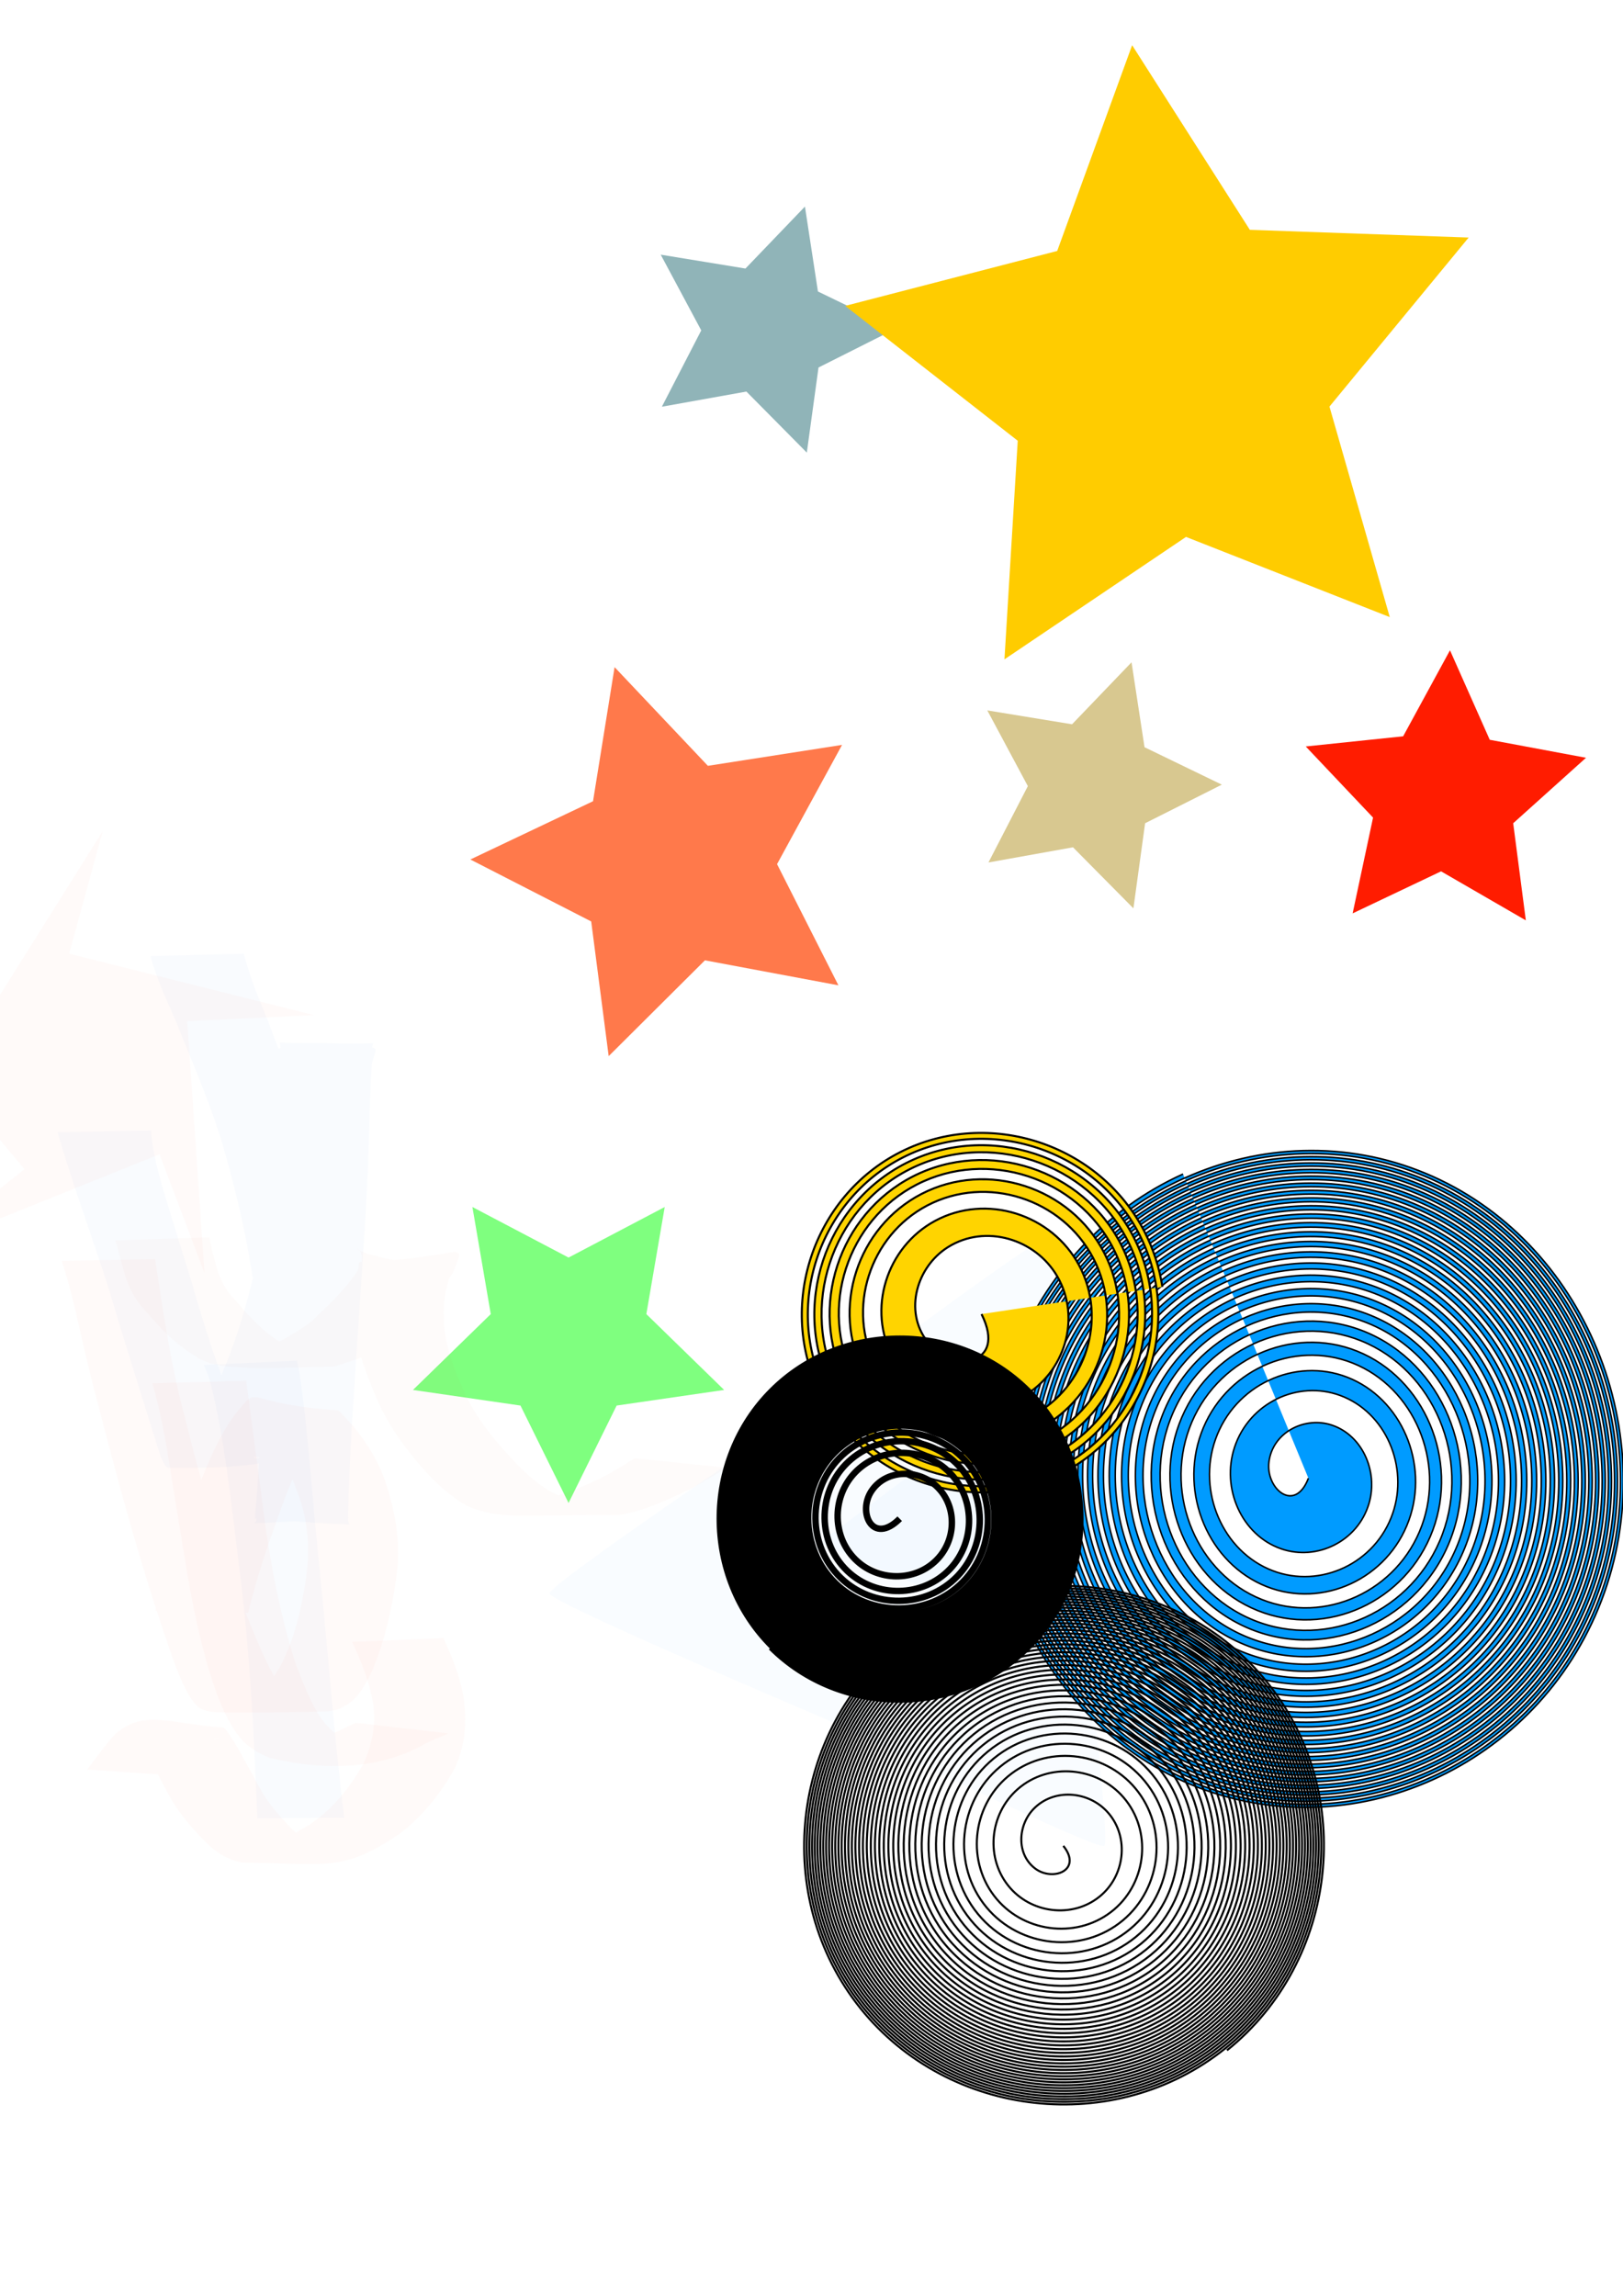 <?xml version="1.0" encoding="UTF-8" standalone="no"?>
<!-- Created with Inkscape (http://www.inkscape.org/) -->


<svg
   xmlns:dc="http://purl.org/dc/elements/1.1/"
   xmlns:cc="http://creativecommons.org/ns#"
   xmlns:rdf="http://www.w3.org/1999/02/22-rdf-syntax-ns#"
   xmlns:svg="http://www.w3.org/2000/svg"
   xmlns="http://www.w3.org/2000/svg"
   xmlns:sodipodi="http://sodipodi.sourceforge.net/DTD/sodipodi-0.dtd"
   xmlns:inkscape="http://www.inkscape.org/namespaces/inkscape"
   width="210mm"
   height="297mm"
   viewBox="0 0 210 297"
   version="1.1"
   id="svg8"
   inkscape:version="0.92.3 (2405546, 2018-03-11)"
   sodipodi:docname="circle_star.svg">
  <defs
     id="defs2">
    <inkscape:perspective
       id="perspective3864"
       inkscape:persp3d-origin="1518.9422 : 1851.2535 : 1"
       inkscape:vp_z="3018.8493 : 2558.3526 : 1"
       inkscape:vp_y="0 : 14284.828 : 0"
       inkscape:vp_x="19.035109 : 2558.3526 : 1"
       sodipodi:type="inkscape:persp3d" />
    <inkscape:perspective
       id="perspective3858"
       inkscape:persp3d-origin="2444.145 : 1887.2168 : 1"
       inkscape:vp_z="4862.6127 : 2594.3159 : 1"
       inkscape:vp_y="0 : 14284.828 : 0"
       inkscape:vp_x="25.67729 : 2594.3159 : 1"
       sodipodi:type="inkscape:persp3d" />
    <inkscape:perspective
     onclick="alert('composition contemporaine')"
       id="perspective3852"
    
       inkscape:persp3d-origin="1463.9403 : 1845.6632 : 1"
       inkscape:vp_z="2963.8474 : 2552.7623 : 1"
       inkscape:vp_y="0 : 14284.828 : 0"
       inkscape:vp_x="-35.966847 : 2552.7623 : 1"
       sodipodi:type="inkscape:persp3d" />
    <inkscape:perspective
       id="perspective3808"
       inkscape:persp3d-origin="163.621 : 291.16867 : 1"
       inkscape:vp_z="560.47141 : 478.25531 : 1"
       inkscape:vp_y="0 : 3779.5275 : 0"
       inkscape:vp_x="-233.22942 : 478.25531 : 1"
       sodipodi:type="inkscape:persp3d" />
    <inkscape:perspective
       sodipodi:type="inkscape:persp3d"
       inkscape:vp_x="-232.0995 : -25.274675 : 1"
       inkscape:vp_y="0 : 1000 : 0"
       inkscape:vp_z="-22.099487 : -25.274675 : 1"
       inkscape:persp3d-origin="-127.09949 : -74.774687 : 1"
       id="perspective16" />
    <meshgradient
       inkscape:collect="always"
       id="meshgradient3411"
       gradientUnits="userSpaceOnUse"
       x="5.292"
       y="32.417">
      <meshrow
         id="meshrow3413">
        <meshpatch
           id="meshpatch3415">
          <stop
             path="c 22.931,0  45.861,0  68.792,0"
             style="stop-color:#ffffff;stop-opacity:1"
             id="stop3417" />
          <stop
             path="c 0,10.583  0,21.167  0,31.75"
             style="stop-color:#c83737;stop-opacity:1"
             id="stop3419" />
          <stop
             path="c -22.931,0  -45.861,0  -68.792,0"
             style="stop-color:#ffffff;stop-opacity:1"
             id="stop3421" />
          <stop
             path="c 0,-10.583  0,-21.167  0,-31.75"
             style="stop-color:#c83737;stop-opacity:1"
             id="stop3423" />
        </meshpatch>
      </meshrow>
    </meshgradient>
  </defs>
  <sodipodi:namedview
     id="base"
     pagecolor="#ffffff"
     bordercolor="#666666"
     borderopacity="1.0"
     inkscape:pageopacity="0.0"
     inkscape:pageshadow="2"
     inkscape:zoom="0.49497475"
     inkscape:cx="321.88308"
     inkscape:cy="583.71351"
     inkscape:document-units="mm"
     inkscape:current-layer="layer1"
     showgrid="true"
     showguides="false"
     inkscape:window-width="1366"
     inkscape:window-height="746"
     inkscape:window-x="-8"
     inkscape:window-y="-8"
     inkscape:window-maximized="1">
    <inkscape:grid
       type="xygrid"
       id="grid61" />
  </sodipodi:namedview>
  <g
     inkscape:label="Layer 1"
     inkscape:groupmode="layer"
     id="layer1"
     style="display:inline">
    <rect
       style="fill:url(#meshgradient3411);fill-opacity:1;stroke-width:0.266"
       id="rect63"
       width="68.792"
       height="31.75"
       x="5.292"
       y="32.417"
       ry="15.875" />
    <path
       sodipodi:type="star"
       
         onclick="alert('Blues is a music genre and musical form originated by African Americans in the Deep South of the United States around the end of the 19th century. The genre developed from roots in African musical traditions, African-American work songs, and spirituals. Blues incorporated spirituals, work songs, field hollers, shouts, chants, and rhymed simple narrative ballads. The blues form, ubiquitous in jazz, rhythm and blues and rock and roll, is characterized by the call-and-response pattern, the blues scale and specific chord progressions, of which the twelve-bar blues is the most common. Blue notes (or worried notes), usually thirds or fifths flattened in pitch, are also an essential part of the sound. Blues shuffles or walking bass reinforce the trance-like rhythm and form a repetitive effect known as the groove.')"

       style="fill:#90b4b8;stroke-width:0.265"
       id="path93"
       sodipodi:sides="5"
       sodipodi:cx="99.101929"
       sodipodi:cy="42.677494"
       sodipodi:r1="16.733719"
       sodipodi:r2="8.3668594"
       sodipodi:arg1="1.2490458"
       sodipodi:arg2="1.8773643"
       inkscape:flatsided="false"
       inkscape:rounded="0"
       inkscape:randomized="0"
       d="m 104.394,58.552 -7.817,-7.898 -10.938,1.962 5.096,-9.875 -5.246,-9.796 10.966,1.795 7.696,-8.016 1.681,10.984 10.002,4.842 -9.927,4.993 z"
       inkscape:transform-center-x="-1.5605486"
       inkscape:transform-center-y="-0.039255147" />
    <path
       sodipodi:type="star"

       onclick="alert('Jazz is a music genre that originated in the African-American communities of New Orleans, United States, in the late 19th and early 20th centuries, and developed from roots in blues and ragtime. Jazz is seen by many as America's classical music.Since the 1920s Jazz Age, jazz has become recognized as a major form of musical expression. It then emerged in the form of independent traditional and popular musical styles, all linked by the common bonds of African-American and European-American musical parentage with a performance orientation. Jazz is characterized by swing and blue notes, call and response vocals, polyrhythms and improvisation. Jazz has roots in West African cultural and musical expression, and in African-American music traditions including blues and ragtime, as well as European military band music. Intellectuals around the world have hailed jazz as one of America's original art forms.')"
       style="fill:#ffcc00;stroke-width:0.265"
       id="path95"
       sodipodi:sides="5"
       sodipodi:cx="151.13416"
       sodipodi:cy="48.253941"
       sodipodi:r1="42.662777"
       sodipodi:r2="21.331388"
       sodipodi:arg1="2.0899424"
       sodipodi:arg2="2.718261"
       inkscape:flatsided="false"
       inkscape:rounded="0"
       inkscape:randomized="0"
       d="m 129.967,85.296 1.718,-28.279 -22.321,-17.447 27.426,-7.104 9.696,-26.62 15.232,23.888 28.313,0.995 -18.012,21.868 7.803,27.235 -26.364,-10.373 z"
       inkscape:transform-center-x="1.4364205"
       inkscape:transform-center-y="-2.6835641" />
    <path
       sodipodi:type="star"
       style="fill:#d8c890;stroke-width:0.265"
       id="path97"
       sodipodi:sides="5"
       sodipodi:cx="141.3606"
       sodipodi:cy="101.63361"
       sodipodi:r1="16.733719"
       sodipodi:r2="8.3668594"
       sodipodi:arg1="1.2490458"
       sodipodi:arg2="1.8773643"
       inkscape:flatsided="false"
       inkscape:rounded="0"
       inkscape:randomized="0"
       d="m 146.652,117.509 -7.817,-7.898 -10.938,1.962 5.096,-9.875 -5.246,-9.796 10.966,1.795 7.696,-8.016 1.681,10.984 10.002,4.842 -9.927,4.993 z"
       inkscape:transform-center-x="-1.5605482"
       inkscape:transform-center-y="-0.039256014" />
    <path
       sodipodi:type="star"
       style="fill:#ff794b;stroke-width:0.265"
       id="path99"
       sodipodi:sides="5"
       sodipodi:cx="87.314025"
       sodipodi:cy="111.59082"
       sodipodi:r1="26.458332"
       sodipodi:r2="13.229166"
       sodipodi:arg1="0.64350111"
       sodipodi:arg2="1.2718196"
       inkscape:flatsided="false"
       inkscape:rounded="0"
       inkscape:randomized="0"
       d="m 108.481,127.466 -17.27,-3.233 -12.454,12.394 -2.262,-17.424 -15.636,-8.014 15.872,-7.536 2.79,-17.347 12.072,12.766 17.36,-2.707 -8.411,15.426 z"
       inkscape:transform-center-x="2.4082012"
       inkscape:transform-center-y="-0.12413133" />
    <path
       id="path101"
       style="fill:#7fff7f;stroke-width:0.265"
       d="M 61.124,156.146 63.5,170 l -10.065,9.811 13.91,2.021 6.221,12.604 6.221,-12.604 13.91,-2.021 L 83.631,170 l 2.377,-13.854 -12.442,6.541 z"
       inkscape:connector-curvature="0" />
    <path
       sodipodi:type="star"
       style="fill:#ff1c00;stroke-width:0.265"
       id="path103"
       sodipodi:sides="5"
       sodipodi:cx="186.84507"
       sodipodi:cy="103.18879"
       sodipodi:r1="19.079374"
       sodipodi:r2="9.5396872"
       sodipodi:arg1="0.98279372"
       sodipodi:arg2="1.6111123"
       inkscape:flatsided="false"
       inkscape:rounded="0"
       inkscape:randomized="0"
       d="m 197.428,119.064 -10.968,-6.343 -11.443,5.439 2.643,-12.391 -8.709,-9.202 12.602,-1.315 6.061,-11.126 5.145,11.578 12.455,2.326 -9.422,8.471 z"
       inkscape:transform-center-x="-0.23763186"
       inkscape:transform-center-y="-1.5944387" />
    <path
       id="path133"
       transform="scale(0.265)"
       style="fill:#ee6840;fill-opacity:0.025;stroke-width:1"
       d="m 102.27,604.012 -45.988,1.48 c 1.866,5.716 3.085,11.596 4.842,17.357 1.75,5.391 4.29,10.472 7.887,14.852 3.797,4.124 7.282,8.475 11.318,12.375 4.632,4.71 9.824,8.764 15.41,12.268 5.041,3.143 10.748,4.304 16.564,4.895 18.048,1.16 11.139,0.777 50.525,-0.094 0.965,-0.021 1.838,-0.593 2.766,-0.857 2.866,-0.816 5.621,-1.776 8.447,-2.727 0.791,-0.272 1.563,-0.58 2.326,-0.906 2.113,6.955 4.871,13.826 7.844,20.83 5.658,12.656 13.749,23.863 22.939,34.148 6.056,6.774 12.846,12.836 20.693,17.432 7.573,3.257 16.019,4.843 24.277,4.844 16.716,0.002 33.433,-0.234 50.148,-0.352 12.826,-1.991 24.373,-7.729 35.965,-13.195 5.579,-3.266 11.183,-6.493 16.713,-9.842 l -45.035,-4.621 c -5.298,3.264 -10.566,6.601 -16.109,9.439 -6.91,3.332 -13.942,6.486 -21.26,8.672 -7.999,-3.644 -14.497,-9.455 -20.604,-15.725 -9.411,-9.839 -18.167,-20.316 -24.262,-32.604 -7.903,-17.359 -13.641,-32.634 -9.889,-52.002 0.537,-1.998 0.923,-3.79 1.52,-5.561 0.735,-1.126 1.446,-2.27 2.107,-3.453 0.112,-0.279 0.196,-0.489 0.303,-0.754 0.39,-0.338 0.652,-0.609 0.291,-0.646 -0.011,-10e-4 -0.02,-0.003 -0.031,-0.004 5.27,-13.083 2.79,-6.83 -29.668,-4.139 -10.211,-1.961 -14.921,-3.715 -16.848,-4.709 0.777,0.934 1.55,2.7 1.061,5.568 -0.205,0.006 -0.395,0.014 -0.602,0.019 -0.987,0.026 -0.661,1.864 -0.922,2.816 -0.162,0.592 -0.278,1.075 -0.406,1.59 -3.212,4.874 -7.111,9.253 -11.074,13.541 -3.549,3.603 -7.27,7.022 -10.854,10.59 -2.816,2.404 -5.894,4.422 -9.102,6.264 -2.322,1.51 -4.724,2.896 -7.211,4.102 -3.831,-2.416 -7.38,-5.251 -10.605,-8.467 -3.956,-3.876 -7.744,-7.806 -11.17,-12.16 -3.769,-3.472 -6.11,-8.069 -7.965,-12.795 -1.812,-5.751 -3.264,-11.536 -4.344,-17.471 z m 73.193,6.402 c -1.022,-1.229 -1.99,-1.026 0,0 z M 299.707,733.471 c 1.618,0.061 1.558,0.067 0,0 z"
       inkscape:connector-curvature="0" />
    <path
       sodipodi:type="spiral"
       onclick="alert('Blues rock is a fusion genre combining elements of blues and rock. It is mostly an electric ensemble-style music with instrumentation similar to electric blues and rock: electric guitar, electric bass, and drums, often with Hammond organ. From its beginnings in the early- to mid-1960s, blues rock has gone through several stylistic shifts and along the way it inspired and influenced hard rock, Southern rock, and early heavy metal. Blues rock continues to be an influence in the 2010s, with performances and recordings by popular artists.')"

       style="fill:#009bff;fill-rule:evenodd;stroke:#000000;stroke-width:0.265"
       id="path137"
       sodipodi:cx="127"
       sodipodi:cy="180.58333"
       sodipodi:expansion="0.38999999"
       sodipodi:revolution="43.374825"
       sodipodi:radius="56.426594"
       sodipodi:argument="-16.898252"
       sodipodi:t0="0"
       d="m 127,180.583 c -2.43,6.075 -7.646,1.778 -7.013,-2.805 0.686,-4.972 6.127,-7.584 10.69,-6.385 5.791,1.522 8.798,7.93 7.089,13.496 -1.991,6.483 -9.258,9.822 -15.582,7.737 -7.083,-2.335 -10.711,-10.341 -8.321,-17.298 2.616,-7.614 11.272,-11.5 18.78,-8.851 8.094,2.855 12.214,12.095 9.338,20.098 -3.067,8.534 -12.84,12.869 -21.293,9.789 -8.941,-3.259 -13.477,-13.522 -10.21,-22.39 3.434,-9.322 14.155,-14.045 23.409,-10.607 9.68,3.596 14.579,14.746 10.981,24.363 -3.747,10.018 -15.302,15.084 -25.262,11.337 -10.339,-3.89 -15.565,-15.828 -11.677,-26.113 4.024,-10.646 16.329,-16.023 26.923,-12.002 10.939,4.152 16.462,16.806 12.313,27.696 -4.274,11.221 -17.263,16.883 -28.437,12.613 -11.492,-4.391 -17.288,-17.702 -12.902,-29.149 4.503,-11.753 18.125,-17.679 29.835,-13.182 12.005,4.611 18.057,18.532 13.452,30.496 -4.715,12.25 -18.927,18.424 -31.137,13.714 -12.487,-4.816 -18.779,-19.308 -13.969,-31.757 4.913,-12.717 19.678,-19.123 32.358,-14.217 12.941,5.008 19.459,20.038 14.458,32.943 -5.1,13.159 -20.388,19.786 -33.512,14.693 -13.372,-5.189 -20.104,-20.729 -14.922,-34.066 5.276,-13.579 21.061,-20.415 34.607,-15.146 13.782,5.361 20.718,21.385 15.365,35.134 -5.443,13.98 -21.701,21.015 -35.65,15.579 -14.174,-5.524 -21.305,-22.011 -15.788,-36.154 5.603,-14.363 22.314,-21.59 36.647,-15.993 14.549,5.68 21.868,22.611 16.195,37.13 -5.756,14.731 -22.901,22.141 -37.604,16.392 -14.91,-5.83 -22.409,-23.186 -16.586,-38.068 5.903,-15.086 23.466,-22.672 38.524,-16.776 15.258,5.974 22.931,23.74 16.963,38.971 -6.044,15.427 -24.01,23.184 -39.411,17.147 -15.594,-6.113 -23.434,-24.275 -17.328,-39.842 6.181,-15.757 24.535,-23.68 40.267,-17.506 15.919,6.247 23.921,24.792 17.681,40.685 -6.312,16.077 -25.044,24.159 -41.096,17.853 -16.233,-6.377 -24.393,-25.292 -18.023,-41.501 6.44,-16.387 25.537,-24.624 41.9,-18.191 16.539,6.502 24.851,25.778 18.356,42.293 -6.564,16.688 -26.015,25.076 -42.68,18.518 -16.836,-6.624 -25.297,-26.249 -18.679,-43.062 6.684,-16.981 26.48,-25.515 43.439,-18.837 17.125,6.743 25.73,26.708 18.994,43.81 -6.801,17.267 -26.933,25.943 -44.177,19.148 -17.406,-6.858 -26.152,-27.154 -19.3,-44.539 6.915,-17.545 27.374,-26.36 44.897,-19.451 17.681,6.971 26.564,27.59 19.6,45.25 -7.026,17.816 -27.804,26.767 -45.599,19.747 -17.949,-7.08 -26.966,-28.015 -19.892,-45.943 7.134,-18.081 28.224,-27.164 46.284,-20.036 18.211,7.188 27.359,28.43 20.178,46.621 -7.24,18.34 -28.634,27.553 -46.954,20.319 -18.467,-7.292 -27.744,-28.836 -20.458,-47.283 7.344,-18.593 29.035,-27.933 47.609,-20.595 18.718,7.394 28.12,29.233 20.732,47.932 -7.445,18.842 -29.428,28.305 -48.251,20.866 -18.964,-7.495 -28.488,-29.622 -21,-48.567 7.544,-19.085 29.813,-28.67 48.879,-21.132 19.204,7.593 28.85,30.003 21.263,49.189 -7.641,19.323 -30.19,29.028 -49.495,21.392 -19.441,-7.689 -29.204,-30.376 -21.521,-49.799 7.736,-19.557 30.56,-29.378 50.1,-21.648 19.672,7.783 29.551,30.743 21.774,50.397 -7.83,19.787 -30.924,29.723 -50.693,21.899 -19.9,-7.876 -29.893,-31.103 -22.023,-50.985 7.921,-20.012 31.28,-30.061 51.275,-22.145 20.123,7.967 30.228,31.456 22.267,51.562 -8.012,20.234 -31.631,30.394 -51.847,22.388 -20.343,-8.056 -30.558,-31.803 -22.507,-52.13 8.1,-20.452 31.975,-30.721 52.41,-22.626 20.559,8.144 30.882,32.145 22.744,52.688 -8.187,20.666 -32.314,31.042 -52.963,22.86 -20.772,-8.23 -31.201,-32.481 -22.976,-53.236 8.273,-20.877 32.647,-31.359 53.507,-23.091 20.981,8.315 31.515,32.811 23.205,53.776 -8.357,21.084 -32.975,31.67 -54.043,23.318 -21.187,-8.399 -31.824,-33.137 -23.431,-54.308 8.44,-21.289 33.298,-31.977 54.571,-23.542 21.39,8.481 32.129,33.457 23.653,54.832 -8.522,21.49 -33.616,32.279 -55.091,23.763 -21.59,-8.562 -32.429,-33.773 -23.872,-55.348 8.602,-21.689 33.929,-32.577 55.603,-23.98 21.787,8.642 32.724,34.084 24.088,55.856 -8.681,21.884 -34.238,32.871 -56.108,24.194 -21.981,-8.721 -33.016,-34.391 -24.3,-56.358 8.76,-22.077 34.543,-33.16 56.606,-24.406 22.173,8.798 33.304,34.694 24.51,56.852 -8.837,22.268 -34.844,33.446 -57.097,24.614 -22.362,-8.875 -33.587,-34.992 -24.717,-57.34 8.913,-22.456 35.14,-33.728 57.582,-24.82 22.549,8.951 33.868,35.287 24.922,57.822 -8.988,22.641 -35.433,34.006 -58.06,25.023 -22.733,-9.025 -34.144,-35.578 -25.124,-58.297 9.062,-22.824 35.722,-34.281 58.532,-25.224 22.915,9.099 34.417,35.865 25.323,58.766 -9.135,23.005 -36.007,34.552 -58.999,25.422 -23.095,-9.171 -34.687,-36.149 -25.52,-59.23 9.208,-23.184 36.289,-34.821 59.459,-25.618 23.272,9.243 34.953,36.429 25.715,59.688 -9.279,23.36 -36.568,35.086 -59.914,25.811 -23.448,-9.314 -35.217,-36.706 -25.907,-60.14 9.349,-23.535 36.843,-35.347 60.364,-26.003 23.621,9.384 35.477,36.979 26.097,60.587 -9.419,23.707 -37.115,35.606 -60.809,26.192 -23.793,-9.454 -35.734,-37.25 -26.285,-61.029 9.488,-23.878 37.384,-35.862 61.249,-26.379 23.962,9.522 35.989,37.517 26.471,61.467 -9.556,24.046 -37.65,36.115 -61.683,26.563 -24.13,-9.59 -36.241,-37.782 -26.655,-61.899 9.624,-24.213 37.913,-36.365 62.113,-26.746 24.296,9.657 36.49,38.043 26.837,62.327 -9.69,24.378 -38.173,36.613 -62.539,26.927 -24.46,-9.723 -36.736,-38.302 -27.017,-62.75 9.756,-24.542 38.43,-36.858 62.96,-27.106 24.623,9.789 36.98,38.558 27.195,63.168 -9.822,24.703 -38.685,37.101 -63.376,27.284 -24.783,-9.854 -37.221,-38.812 -27.372,-63.583 9.886,-24.863 38.937,-37.341 63.788,-27.459 24.943,9.918 37.46,39.063 27.546,63.993 -9.95,25.022 -39.187,37.579 -64.197,27.633 -25.1,-9.982 -37.697,-39.311 -27.719,-64.399 10.013,-25.178 39.434,-37.814 64.601,-27.805 25.256,10.045 37.931,39.557 27.89,64.801 -10.076,25.334 -39.679,38.047 -65.001,27.975 -25.411,-10.107 -38.163,-39.801 -28.06,-65.2 10.138,-25.488 39.922,-38.278 65.397,-28.144 25.564,10.169 38.393,40.042 28.228,65.594 -10.2,25.64 -40.162,38.507 -65.79,28.311 -25.716,-10.23 -38.62,-40.281 -28.394,-65.985 10.261,-25.791 40.4,-38.733 66.179,-28.477 25.866,10.291 38.846,40.518 28.559,66.372 -10.321,25.941 -40.635,38.958 -66.565,28.641 -26.015,-10.351 -39.07,-40.753 -28.723,-66.756 10.381,-26.089 40.869,-39.181 66.947,-28.804 26.163,10.411 39.291,40.985 28.885,67.137 -10.44,26.236 -41.101,39.401 -67.326,28.965 -26.309,-10.47 -39.511,-41.216 -29.045,-67.514 10.499,-26.382 41.33,-39.62 67.701,-29.125 26.454,10.528 39.729,41.444 29.205,67.887 -10.557,26.526 -41.558,39.837 -68.073,29.284 -26.598,-10.586 -39.945,-41.671 -29.362,-68.258 10.615,-26.669 41.784,-40.052 68.442,-29.441 26.741,10.644 40.159,41.896 29.519,68.625 -10.672,26.811 -42.007,40.265 -68.808,29.597 C 80.421,219.124 66.932,187.706 77.629,160.835 88.358,133.883 119.858,120.358 146.8,131.083 c 27.022,10.757 40.582,42.34 29.828,69.351 -10.785,27.092 -42.449,40.686 -69.531,29.905 C 79.936,219.526 66.307,187.781 77.116,160.63 87.957,133.399 119.784,119.736 147.004,130.573 c 27.3,10.869 40.998,42.776 30.133,70.065 -10.896,27.368 -42.884,41.101 -70.242,30.208 -27.437,-10.924 -41.203,-42.992 -30.283,-70.418 10.951,-27.505 43.099,-41.306 70.594,-30.358 27.573,10.979 41.407,43.206 30.432,70.768 -11.006,27.64 -43.312,41.509 -70.942,30.507 -27.707,-11.033 -41.61,-43.419 -30.58,-71.116 11.06,-27.774 43.524,-41.71 71.288,-30.654 27.841,11.087 41.811,43.629 30.727,71.46 -11.114,27.908 -43.734,41.911 -71.632,30.8 -27.974,-11.141 -42.01,-43.839 -30.873,-71.803 11.167,-28.04 43.943,-42.109 71.973,-30.946 28.106,11.194 42.208,44.046 31.018,72.142 -11.22,28.172 -44.15,42.307 -72.311,31.09 -28.237,-11.246 -42.405,-44.252 -31.162,-72.479 11.273,-28.302 44.355,-42.502 72.647,-31.233 28.367,11.299 42.6,44.457 31.305,72.814 -11.325,28.432 -44.559,42.697 -72.981,31.376 -28.496,-11.351 -42.793,-44.66 -31.446,-73.147 5.489,-13.779 16.43,-25.03 30.047,-30.907"
       transform="matrix(0.728,0,0,0.759,76.84,54.168)" />
    <path
       sodipodi:type="star"
       style="fill:#009bff;fill-opacity:0.025;stroke-width:0.265"
       id="path3447"
       sodipodi:sides="3"
       sodipodi:cx="132.29166"
       sodipodi:cy="196.45834"
       sodipodi:r1="26.458332"
       sodipodi:r2="13.229166"
       sodipodi:arg1="0.92729522"
       sodipodi:arg2="1.9744928"
       inkscape:flatsided="false"
       inkscape:rounded="0"
       inkscape:randomized="0"
       d="m 148.167,217.625 -21.072,-9.001 -21.072,-9.001 18.331,-13.748 18.331,-13.748 2.741,22.749 z"
       inkscape:transform-center-x="5.1966871"
       inkscape:transform-center-y="-1.5824124" />
    <path
       sodipodi:type="star"
       onclick="alert('black fictile.')"
       style="fill:#009bff;fill-opacity:0.025;stroke-width:0.265"
       id="path3451"
       sodipodi:sides="3"
       sodipodi:cx="116.41667"
       sodipodi:cy="201.75002"
       sodipodi:r1="45.520638"
       sodipodi:r2="22.760319"
       sodipodi:arg1="0.95054684"
       sodipodi:arg2="1.9977444"
       inkscape:flatsided="false"
       inkscape:rounded="0.03"
       inkscape:randomized="0"
       d="m 142.875,238.792 c -0.962,0.687 -34.807,-15.835 -35.883,-16.324 -1.077,-0.49 -35.769,-15.147 -35.883,-16.324 -0.114,-1.177 31.117,-22.226 32.079,-22.914 0.962,-0.687 31.003,-23.403 32.079,-22.914 1.077,0.49 3.69,38.061 3.804,39.238 0.114,1.177 4.767,38.551 3.804,39.238 z"
       inkscape:transform-center-x="9.3595936"
       inkscape:transform-center-y="-2.1898501" />
    <path
       sodipodi:type="spiral"
       style="fill:none;fill-rule:evenodd;stroke:#000000;stroke-width:0.265"
       id="path3459"
       sodipodi:cx="137.58333"
       sodipodi:cy="238.79167"
       sodipodi:expansion="0.38999999"
       sodipodi:revolution="40"
       sodipodi:radius="33.883198"
       sodipodi:argument="-250.43135"
       sodipodi:t0="0"
       d="m 137.583,238.792 c 2.533,3.166 -1.378,4.666 -3.656,2.924 -2.471,-1.889 -2.217,-5.621 -0.177,-7.715 2.59,-2.657 6.964,-2.321 9.443,0.302 2.888,3.054 2.467,7.993 -0.589,10.766 -3.423,3.105 -8.849,2.615 -11.87,-0.799 -3.306,-3.737 -2.757,-9.591 0.966,-12.831 4.013,-3.492 10.254,-2.89 13.69,1.106 3.664,4.262 3.016,10.855 -1.228,14.472 -4.489,3.826 -11.409,3.135 -15.192,-1.336 -3.977,-4.7 -3.248,-11.924 1.434,-15.863 4.896,-4.121 12.406,-3.355 16.492,1.523 4.257,5.081 3.458,12.86 -1.606,17.085 -5.256,4.386 -13.29,3.556 -17.648,-1.683 -4.511,-5.423 -3.65,-13.7 1.755,-18.184 5.581,-4.63 14.092,-3.741 18.696,1.823 4.744,5.733 3.828,14.467 -1.888,19.187 -5.879,4.855 -14.827,3.913 -19.659,-1.95 -4.961,-6.019 -3.995,-15.175 2.008,-20.114 6.155,-5.064 15.51,-4.074 20.554,2.065 5.164,6.285 4.151,15.834 -2.119,20.979 -6.412,5.262 -16.149,4.226 -21.391,-2.171 -5.356,-6.535 -4.299,-16.454 2.222,-21.792 6.654,-5.448 16.75,-4.37 22.181,2.27 5.537,6.771 4.439,17.039 -2.317,22.559 -6.884,5.625 -17.32,4.506 -22.928,-2.363 -5.71,-6.994 -4.573,-17.594 2.408,-23.288 7.102,-5.793 17.861,-4.637 23.639,2.451 5.875,7.207 4.7,18.123 -2.493,23.982 -7.309,5.955 -18.378,4.762 -24.318,-2.534 -6.033,-7.41 -4.823,-18.628 2.574,-24.647 7.508,-6.109 18.873,-4.883 24.969,2.613 6.184,7.605 4.941,19.114 -2.651,25.285 -7.699,6.258 -19.349,4.998 -25.594,-2.689 -6.33,-7.792 -5.055,-19.58 2.725,-25.898 7.883,-6.402 19.807,-5.11 26.196,2.761 6.471,7.973 5.165,20.03 -2.796,26.489 -8.061,6.54 -20.249,5.218 -26.778,-2.831 -6.608,-8.147 -5.271,-20.465 2.865,-27.061 8.232,-6.674 20.677,-5.323 27.34,2.898 6.74,8.316 5.374,20.885 -2.93,27.614 -8.398,6.805 -21.091,5.425 -27.884,-2.963 -6.868,-8.48 -5.474,-21.293 2.994,-28.15 8.56,-6.931 21.493,-5.523 28.413,3.025 6.993,8.638 5.572,21.689 -3.056,28.671 -8.716,7.054 -21.883,5.62 -28.926,-3.086 -7.114,-8.793 -5.667,-22.074 3.116,-29.178 8.868,-7.173 22.263,-5.713 29.426,3.145 7.232,8.943 5.759,22.449 -3.174,29.671 -9.017,7.29 -22.632,5.804 -29.913,-3.202 -7.347,-9.089 -5.849,-22.814 3.23,-30.151 9.161,-7.404 22.993,-5.893 30.387,3.258 7.46,9.232 5.937,23.17 -3.285,30.62 -9.302,7.515 -23.345,5.98 -30.851,-3.312 -7.569,-9.371 -6.023,-23.518 3.339,-31.078 9.44,-7.623 23.689,-6.065 31.303,3.365 7.677,9.508 6.107,23.858 -3.391,31.526 -9.575,7.729 -24.025,6.149 -31.746,-3.417 -7.782,-9.641 -6.19,-24.191 3.442,-31.964 9.706,-7.833 24.354,-6.23 32.179,3.467 7.885,9.771 6.27,24.516 -3.492,32.392 -9.835,7.935 -24.677,6.31 -32.604,-3.516 -7.985,-9.899 -6.349,-24.835 3.541,-32.812 9.962,-8.035 24.992,-6.388 33.019,3.565 8.084,10.024 6.427,25.148 -3.589,33.224 -10.086,8.133 -25.302,6.465 -33.427,-3.612 -8.181,-10.147 -6.503,-25.455 3.635,-33.628 10.208,-8.229 25.606,-6.541 33.827,3.658 8.277,10.268 6.578,25.756 -3.681,34.025 -10.327,8.324 -25.904,6.615 -34.22,-3.704 -8.37,-10.386 -6.651,-26.051 3.726,-34.414 10.444,-8.416 26.197,-6.688 34.606,3.748 8.462,10.502 6.724,26.342 -3.77,34.797 -10.56,8.507 -26.485,6.759 -34.985,-3.792 -8.552,-10.617 -6.795,-26.628 3.814,-35.173 10.673,-8.597 26.768,-6.83 35.358,3.835 8.641,10.729 6.864,26.908 -3.856,35.543 -10.784,8.685 -27.047,6.899 -35.725,-3.878 -8.729,-10.84 -6.933,-27.185 3.898,-35.907 10.894,-8.772 27.321,-6.967 36.087,3.919 8.815,10.948 7.001,27.457 -3.94,36.265 -11.002,8.858 -27.591,7.035 -36.442,-3.96 -8.9,-11.056 -7.068,-27.725 3.98,-36.618 11.109,-8.942 27.857,-7.101 36.792,4 8.984,11.161 7.134,27.988 -4.02,36.965 -11.213,9.025 -28.119,7.166 -37.137,-4.04 -9.066,-11.265 -7.198,-28.249 4.059,-37.308 11.317,-9.107 28.377,-7.23 37.478,4.079 9.147,11.368 7.262,28.505 -4.098,37.646 -11.419,9.188 -28.632,7.294 -37.813,-4.117 -9.228,-11.469 -7.325,-28.758 4.136,-37.979 11.519,-9.267 28.883,-7.357 38.144,4.155 9.307,11.569 7.388,29.007 -4.174,38.307 -11.618,9.346 -29.13,7.418 -38.47,-4.193 -9.385,-11.667 -7.449,-29.253 4.211,-38.632 11.716,-9.423 29.375,-7.479 38.792,4.229 9.462,11.764 7.51,29.496 -4.248,38.952 -11.812,9.5 -29.616,7.54 -39.11,-4.266 -9.538,-11.86 -7.57,-29.736 4.284,-39.268 11.908,-9.576 29.854,-7.599 39.424,4.302 9.613,11.955 7.629,29.973 -4.319,39.58 -12.002,9.65 -30.09,7.658 -39.734,-4.337 -9.687,-12.049 -7.687,-30.206 4.355,-39.888 12.095,-9.724 30.322,-7.716 40.041,4.372 9.761,12.141 7.745,30.438 -4.389,40.192 -12.187,9.797 -30.552,7.773 -40.343,-4.407 -9.833,-12.232 -7.802,-30.666 4.424,-40.493 12.278,-9.869 30.779,-7.83 40.643,4.441 9.905,12.323 7.858,30.892 -4.458,40.791 -12.367,9.94 -31.004,7.886 -40.938,-4.474 -9.976,-12.412 -7.914,-31.115 4.491,-41.085 12.456,-10.011 31.226,-7.942 41.231,4.508 10.046,12.5 7.969,31.336 -4.524,41.376 -12.544,10.081 -31.445,7.997 -41.52,-4.541 -10.115,-12.587 -8.024,-31.554 4.557,-41.664 12.631,-10.15 31.662,-8.051 41.806,4.573 10.184,12.674 8.078,31.77 -4.59,41.948 -12.717,10.218 -31.877,8.105 -42.09,-4.606 -10.252,-12.759 -8.132,-31.984 4.622,-42.23 12.802,-10.285 32.09,-8.158 42.37,4.637 10.319,12.844 8.184,32.195 -4.653,42.509 -12.886,10.352 -32.3,8.211 -42.647,-4.669 -10.386,-12.928 -8.237,-32.404 4.685,-42.785 12.969,-10.419 32.508,-8.263 42.922,4.7 10.451,13.01 8.289,32.612 -4.716,43.058 -13.052,10.484 -32.715,8.315 -43.194,-4.731 -10.517,-13.092 -8.34,-32.817 4.746,-43.328 13.133,-10.549 32.919,-8.366 43.463,4.762 10.581,13.174 8.391,33.02 -4.777,43.596 -13.214,10.613 -33.121,8.416 -43.729,-4.792 -10.645,-13.254 -8.441,-33.221 4.807,-43.862 13.294,-10.677 33.321,-8.467 43.993,4.822 10.709,13.334 8.491,33.421 -4.837,44.124 -13.374,10.74 -33.52,8.516 -44.255,-4.852 -10.771,-13.413 -8.541,-33.618 4.866,-44.385 13.452,-10.803 33.717,-8.566 44.514,4.881 10.834,13.491 8.59,33.814 -4.896,44.643 -13.53,10.865 -33.911,8.614 -44.771,-4.91 -10.895,-13.569 -8.639,-34.008 4.925,-44.899 13.607,-10.926 34.105,-8.663 45.026,4.939 10.956,13.646 8.687,34.201 -4.953,45.152 -13.684,10.987 -34.296,8.711 -45.278,-4.968 -11.017,-13.722 -8.735,-34.391 4.982,-45.403 13.76,-11.047 34.486,-8.758 45.528,4.996 11.077,13.797 8.782,34.58 -5.01,45.653 -13.835,11.107 -34.674,8.805 -45.776,-5.024 -11.137,-13.872 -8.829,-34.767 5.038,-45.9 13.91,-11.166 34.861,-8.852 46.022,5.052 11.196,13.947 8.876,34.953 -5.066,46.145 -13.984,11.225 -35.046,8.899 -46.266,-5.079 -11.254,-14.02 -8.922,-35.138 5.093,-46.387 14.057,-11.284 35.229,-8.945 46.508,5.107 11.313,14.093 8.968,35.32 -5.12,46.628 -14.13,11.341 -35.411,8.99 -46.748,-5.134 -11.37,-14.166 -9.013,-35.502 5.148,-46.867 14.202,-11.399 35.592,-9.036 46.986,5.161 11.427,14.238 9.058,35.681 -5.174,47.105 -14.273,11.456 -35.771,9.081 -47.222,-5.188 -11.484,-14.309 -9.103,-35.86 5.201,-47.34 14.345,-11.512 35.949,-9.125 47.457,5.214 11.541,14.38 9.147,36.037 -5.227,47.573" />
    <path
       sodipodi:type="spiral"
        onclick="alert('composition contemporaine')"
       style="fill:#ffd400;fill-rule:evenodd;stroke:#000000;stroke-width:0.265"
       id="path3461"
       sodipodi:cx="127"
       sodipodi:cy="170"
       sodipodi:expansion="0.30000001"
       sodipodi:revolution="9.8000002"
       sodipodi:radius="23.665052"
       sodipodi:argument="-250.22026"
       sodipodi:t0="0"
       d="m 127,170 c 3.402,6.804 -3.917,7.611 -7.042,3.521 -3.025,-3.959 -1.323,-9.67 2.707,-12.19 4.848,-3.031 11.309,-1.063 14.125,3.774 3.168,5.441 0.96,12.53 -4.454,15.568 -5.908,3.315 -13.524,0.909 -16.748,-4.967 -3.456,-6.3 -0.883,-14.372 5.385,-17.759 6.641,-3.589 15.117,-0.868 18.651,5.742 3.713,6.945 0.861,15.785 -6.054,19.452 -7.221,3.828 -16.394,0.858 -20.183,-6.334 -3.937,-7.474 -0.859,-16.953 6.588,-20.856 7.708,-4.04 17.473,-0.861 21.482,6.821 4.137,7.927 0.864,17.959 -7.037,22.068 -8.133,4.229 -18.416,0.869 -22.62,-7.24 -4.317,-8.327 -0.874,-18.848 7.429,-23.142 8.51,-4.401 19.258,-0.879 23.638,7.609 4.482,8.686 0.885,19.649 -7.778,24.111 -8.853,4.559 -20.022,0.892 -24.563,-7.94 -4.634,-9.013 -0.898,-20.38 8.095,-24.996 9.167,-4.706 20.724,-0.904 25.413,8.243 4.775,9.315 0.911,21.054 -8.385,25.814 -9.457,4.842 -21.374,0.918 -26.201,-8.521 -4.907,-9.595 -0.924,-21.682 8.653,-26.575 9.729,-4.97 21.981,-0.931 26.937,8.78 5.032,9.858 0.937,22.27 -8.903,27.289 -9.983,5.091 -22.551,0.944 -27.63,-9.022 -5.149,-10.105 -0.951,-22.824 9.138,-27.961 10.223,-5.206 23.089,-0.957 28.284,9.25 5.261,10.339 0.963,23.348 -9.36,28.598 -10.451,5.315 -23.6,0.97 -28.904,-9.466 -5.368,-10.561 -0.976,-23.846 9.57,-29.203 10.668,-5.419 24.086,-0.982 29.495,9.671 5.469,10.772 0.989,24.321 -9.77,29.78 -10.875,5.519 -24.55,0.995 -30.059,-9.866 -5.567,-10.975 -1.001,-24.775 9.96,-30.333 11.073,-5.614 24.995,-1.007 30.6,10.053 5.661,11.169 1.013,25.21 -10.143,30.862 -11.263,5.706 -25.422,1.019 -31.119,-10.231 -5.751,-11.355 -1.024,-25.629 10.318,-31.372 11.446,-5.795 25.833,-1.03 31.619,10.403 1.119,2.21 1.886,4.595 2.267,7.043" />
    <path
       sodipodi:type="spiral"
       style="fill:none;fill-rule:evenodd;stroke:#000000;stroke-width:0.265"
       id="path3463"
       sodipodi:cx="58.208332"
       sodipodi:cy="185.875"
       sodipodi:expansion="0.30000001"
       sodipodi:revolution="40"
       sodipodi:radius="7.4835467"
       sodipodi:argument="-248.97122"
       sodipodi:t0="0"
       d="m 58.208,185.875 c -1.115,1.115 -1.754,-0.271 -1.154,-1.154 0.581,-0.855 1.816,-0.894 2.576,-0.267 0.914,0.755 0.951,2.155 0.184,3.026 -0.863,0.98 -2.402,1.011 -3.355,0.145 -1.04,-0.945 -1.066,-2.601 -0.121,-3.621 1.013,-1.093 2.77,-1.116 3.847,-0.105 1.142,1.071 1.162,2.917 0.094,4.046 -1.123,1.186 -3.049,1.205 -4.224,0.085 -1.227,-1.169 -1.244,-3.169 -0.077,-4.386 1.212,-1.265 3.279,-1.281 4.535,-0.072 1.3,1.252 1.315,3.381 0.067,4.673 -1.288,1.334 -3.476,1.348 -4.803,0.063 -1.365,-1.323 -1.379,-3.566 -0.059,-4.925 1.355,-1.395 3.651,-1.408 5.04,-0.056 1.424,1.386 1.436,3.731 0.053,5.149 -1.415,1.451 -3.807,1.463 -5.253,0.051 -1.477,-1.443 -1.488,-3.88 -0.049,-5.353 1.469,-1.503 3.95,-1.513 5.448,-0.047 1.527,1.495 1.537,4.018 0.045,5.54 -1.519,1.55 -4.082,1.56 -5.628,0.043 -1.573,-1.543 -1.582,-4.145 -0.042,-5.713 1.566,-1.595 4.205,-1.604 5.796,-0.041 1.616,1.588 1.625,4.263 0.039,5.875 -1.609,1.636 -4.32,1.645 -5.952,0.038 -1.656,-1.63 -1.665,-4.375 -0.037,-6.027 1.65,-1.676 4.428,-1.684 6.1,-0.036 1.695,1.67 1.702,4.48 0.035,6.171 -1.689,1.713 -4.53,1.721 -6.24,0.034 -1.731,-1.708 -1.738,-4.579 -0.033,-6.307 1.726,-1.749 4.627,-1.756 6.373,-0.032 1.766,1.743 1.773,4.674 0.032,6.437 -1.761,1.782 -4.72,1.789 -6.499,0.031 -1.799,-1.777 -1.806,-4.765 -0.03,-6.561 1.794,-1.815 4.808,-1.822 6.62,-0.03 1.831,1.81 1.837,4.851 0.029,6.679 -1.826,1.846 -4.893,1.852 -6.737,0.029 -1.861,-1.842 -1.867,-4.934 -0.028,-6.793 1.857,-1.876 4.975,-1.882 6.848,-0.027 1.891,1.872 1.897,5.014 0.027,6.903 -1.886,1.905 -5.053,1.911 -6.956,0.026 -1.919,-1.901 -1.925,-5.092 -0.026,-7.008 1.915,-1.933 5.129,-1.939 7.06,-0.025 1.947,1.929 1.952,5.166 0.025,7.11 -1.943,1.96 -5.203,1.965 -7.16,0.025 -1.973,-1.956 -1.979,-5.238 -0.024,-7.209 1.969,-1.986 5.274,-1.991 7.257,-0.024 1.999,1.982 2.004,5.308 0.024,7.305 -1.995,2.011 -5.342,2.017 -7.352,0.023 -2.024,-2.008 -2.029,-5.376 -0.023,-7.398 2.02,-2.036 5.409,-2.041 7.443,-0.023 2.048,2.033 2.053,5.442 0.022,7.488 -2.045,2.06 -5.474,2.065 -7.532,0.022 -2.072,-2.057 -2.077,-5.506 -0.022,-7.576 2.069,-2.083 5.537,-2.088 7.619,-0.021 2.095,2.08 2.1,5.568 0.021,7.661 -2.092,2.106 -5.599,2.111 -7.703,0.021 -2.117,-2.103 -2.122,-5.629 -0.021,-7.745 2.114,-2.128 5.659,-2.133 7.785,-0.02 2.139,2.125 2.144,5.688 0.02,7.826 -2.136,2.15 -5.717,2.155 -7.866,0.02 -2.161,-2.147 -2.165,-5.746 -0.02,-7.905 2.158,-2.171 5.775,-2.176 7.944,-0.019 2.182,2.168 2.186,5.803 0.019,7.983 -2.179,2.192 -5.83,2.196 -8.021,0.019 -2.202,-2.189 -2.206,-5.858 -0.019,-8.058 2.199,-2.212 5.885,-2.216 8.096,-0.019 2.222,2.209 2.226,5.912 0.018,8.133 -2.219,2.232 -5.939,2.236 -8.169,0.018 -2.242,-2.229 -2.246,-5.965 -0.018,-8.205 2.239,-2.252 5.991,-2.256 8.241,-0.018 2.261,2.249 2.265,6.017 0.018,8.276 -2.258,2.271 -6.042,2.275 -8.311,0.018 -2.28,-2.268 -2.284,-6.068 -0.017,-8.346 2.277,-2.289 6.093,-2.293 8.381,-0.017 2.298,2.287 2.302,6.118 0.017,8.415 -2.296,2.308 -6.142,2.311 -8.448,0.017 -2.317,-2.305 -2.32,-6.167 -0.017,-8.482 2.314,-2.326 6.191,-2.329 8.515,-0.017 2.334,2.323 2.338,6.215 0.016,8.548 -2.332,2.343 -6.238,2.347 -8.58,0.016 -2.352,-2.341 -2.356,-6.262 -0.016,-8.612 2.35,-2.361 6.285,-2.364 8.644,-0.016 2.369,2.358 2.373,6.308 0.016,8.676 -2.367,2.378 -6.331,2.381 -8.707,0.016 -2.386,-2.375 -2.39,-6.354 -0.016,-8.739 2.384,-2.395 6.376,-2.398 8.769,-0.015 2.403,2.392 2.406,6.399 0.015,8.8 -2.4,2.411 -6.421,2.414 -8.831,0.015 -2.419,-2.409 -2.423,-6.443 -0.015,-8.861 2.417,-2.427 6.465,-2.431 8.891,-0.015 2.435,2.425 2.439,6.486 0.015,8.92 -2.433,2.443 -6.508,2.447 -8.95,0.015 -2.451,-2.441 -2.455,-6.529 -0.015,-8.979 2.449,-2.459 6.55,-2.462 9.008,-0.015 2.467,2.457 2.47,6.571 0.014,9.037 -2.465,2.475 -6.592,2.478 -9.065,0.014 -2.482,-2.472 -2.486,-6.613 -0.014,-9.094 2.48,-2.49 6.633,-2.493 9.122,-0.014 2.498,2.488 2.501,6.654 0.014,9.15 -2.495,2.505 -6.674,2.508 -9.178,0.014 -2.513,-2.503 -2.516,-6.694 -0.014,-9.205 2.51,-2.52 6.714,-2.523 9.233,-0.014 2.527,2.518 2.53,6.734 0.014,9.26 -2.525,2.535 -6.753,2.538 -9.287,0.013 -2.542,-2.533 -2.545,-6.773 -0.013,-9.314 2.54,-2.549 6.792,-2.552 9.34,-0.013 2.556,2.547 2.559,6.812 0.013,9.367 -2.554,2.563 -6.831,2.566 -9.393,0.013 -2.571,-2.561 -2.574,-6.85 -0.013,-9.419 2.569,-2.578 6.869,-2.581 9.445,-0.013 2.585,2.576 2.587,6.887 0.013,9.471 -2.583,2.592 -6.906,2.594 -9.497,0.013 -2.598,-2.59 -2.601,-6.925 -0.013,-9.522 2.596,-2.605 6.943,-2.608 9.547,-0.013 2.612,2.603 2.615,6.961 0.013,9.573 -2.61,2.619 -6.98,2.622 -9.598,0.013 -2.626,-2.617 -2.628,-6.998 -0.012,-9.622 2.624,-2.632 7.016,-2.635 9.647,-0.012 2.639,2.63 2.642,7.034 0.012,9.672 -2.637,2.646 -7.051,2.648 -9.696,0.012 -2.652,-2.644 -2.655,-7.069 -0.012,-9.72 2.65,-2.659 7.087,-2.661 9.744,-0.012 2.665,2.657 2.668,7.104 0.012,9.768 -2.663,2.672 -7.122,2.674 -9.792,0.012 -2.678,-2.67 -2.681,-7.139 -0.012,-9.816 2.676,-2.685 7.156,-2.687 9.84,-0.012 2.691,2.683 2.694,7.173 0.012,9.863 -2.689,2.697 -7.19,2.7 -9.886,0.012 -2.704,-2.695 -2.706,-7.207 -0.012,-9.91 2.702,-2.71 7.224,-2.712 9.933,-0.011 2.716,2.708 2.719,7.241 0.011,9.956 -2.714,2.722 -7.257,2.725 -9.978,0.011 -2.728,-2.72 -2.731,-7.274 -0.011,-10.001 2.727,-2.735 7.29,-2.737 10.024,-0.011 2.741,2.733 2.743,7.307 0.011,10.046 -2.739,2.747 -7.323,2.749 -10.069,0.011 -2.753,-2.745 -2.755,-7.339 -0.011,-10.091 2.751,-2.759 7.355,-2.761 10.113,-0.011 2.765,2.757 2.767,7.371 0.011,10.135 -2.763,2.771 -7.387,2.773 -10.157,0.011 -2.777,-2.769 -2.779,-7.403 -0.011,-10.179 2.775,-2.782 7.419,-2.785 10.2,-0.011 2.788,2.781 2.791,7.434 0.011,10.222 -2.787,2.794 -7.45,2.797 -10.243,0.011 -2.8,-2.792 -2.802,-7.466 -0.011,-10.265 2.798,-2.806 7.481,-2.808 10.286,-0.011 2.811,2.804 2.814,7.497 0.011,10.307 -2.81,2.817 -7.512,2.82 -10.328,0.011 -2.823,-2.816 -2.825,-7.527 -0.011,-10.349 2.821,-2.829 7.542,-2.831 10.37,-0.011 2.834,2.827 2.836,7.557 0.01,10.391 -2.833,2.84 -7.573,2.842 -10.411,0.01 -2.845,-2.838 -2.848,-7.588 -0.01,-10.432 2.844,-2.851 7.602,-2.853 10.452,-0.01 2.856,2.849 2.859,7.617 0.01,10.473 -2.855,2.862 -7.632,2.864 -10.493,0.01 -2.867,-2.86 -2.87,-7.647 -0.01,-10.513 2.866,-2.873 7.661,-2.875 10.533,-0.01 2.878,2.871 2.881,7.676 0.01,10.553 -2.877,2.884 -7.691,2.886 -10.573,0.01"
       transform="matrix(3.144,0,0,3.14,-66.592,-387.177)" />
    <path
       sodipodi:type="star"
        onclick="alert('composition contemporaine')"
       style="fill:#ff3300;fill-opacity:0.025;stroke-width:0.265"
       id="path3465"
       sodipodi:sides="5"
       sodipodi:cx="10.583333"
       sodipodi:cy="138.25002"
       sodipodi:r1="30.85544"
       sodipodi:r2="14.967083"
       sodipodi:arg1="1.0303766"
       sodipodi:arg2="0.83298027"
       inkscape:flatsided="false"
       inkscape:rounded="0"
       inkscape:randomized="0"
       d="M 26.458,164.708 20.651,149.325 -9.674,161.524 3.162,151.248 -17.812,126.176 -4.071,135.208 13.292,107.514 8.948,123.373 40.652,131.328 24.227,132.097 Z"
       inkscape:transform-center-x="-0.47526451"
       inkscape:transform-center-y="-3.1888737" />
    <path
       style="fill:#ff3300;fill-opacity:0.025;stroke-width:0.265"
       id="path3488"
       d="m 11.289,228.918 c 1.179,-1.573 2.319,-3.171 3.652,-4.622 3.898,-3.279 7.117,-1.207 13.935,-0.832 0.301,0.017 1.52,2.067 1.699,2.344 1.23,2.126 2.339,4.313 3.577,6.437 1.19,1.801 2.631,3.399 4.175,4.899 1.478,1.396 2.849,2.049 4.876,2.059 -19.801,-0.152 -12.164,0.699 -8.029,-0.735 1.754,-0.608 3.33,-1.489 4.918,-2.434 2.992,-2.056 5.265,-4.847 6.998,-8.004 0.987,-2.219 1.509,-4.666 1.265,-7.102 -0.049,-0.49 -0.169,-0.971 -0.253,-1.456 -0.53,-2.466 -1.48,-4.789 -2.542,-7.065 0,0 11.816,-0.51 11.816,-0.51 v 0 c 1.08,2.383 2.069,4.797 2.557,7.383 0.51,3.318 0.333,6.228 -1.022,9.343 -1.813,3.307 -4.165,6.272 -7.169,8.585 -7.495,5.066 -9.502,3.856 -20.419,3.744 -2.107,-0.437 -3.43,-1.345 -4.935,-2.871 -1.552,-1.604 -3.027,-3.291 -4.174,-5.215 -1.192,-2.111 -2.21,-4.327 -3.6,-6.319 -0.308,-0.394 -0.715,-1.018 -1.185,-1.289 -0.165,-0.095 -0.742,-0.147 -0.552,-0.152 3.798,-0.106 7.599,-0.087 11.399,-0.151 0.215,-0.004 -0.435,-0.076 -0.646,-0.031 -0.254,0.054 -0.473,0.213 -0.709,0.32 -1.414,1.273 -2.608,2.806 -3.486,4.496 0,0 -12.145,-0.821 -12.145,-0.821 z"
       inkscape:connector-curvature="0" />
    <path
       style="fill:#ff3300;fill-opacity:0.025;stroke-width:0.265"
       id="path3490"
       d="m 20.066,162.891 c 0.892,5.714 1.711,11.453 3.008,17.093 0.396,1.722 0.864,3.428 1.295,5.141 2.099,8.487 4.732,16.823 7.984,24.936 1.094,2.639 2.163,5.309 3.684,7.737 0.475,0.807 0.841,1.604 1.821,1.786 1.002,0.082 2.009,0.056 3.013,0.053 4.805,-0.019 -5.72,0.023 -10.604,-0.012 -0.225,-0.002 0.447,-0.041 0.67,-0.068 0.654,-0.078 1.238,-0.182 1.859,-0.398 1.692,-0.601 2.613,-2.163 3.488,-3.631 1.873,-3.615 2.762,-7.552 3.337,-11.549 0.4,-2.817 0.309,-5.687 -0.351,-8.46 -0.283,-1.191 -0.755,-2.375 -1.175,-3.52 -0.94,-2.444 -2.471,-4.546 -4.206,-6.477 -0.547,-0.59 -1.146,-1.141 -1.756,-1.664 -0.153,-0.131 -0.682,-0.364 -0.481,-0.363 13.832,0.078 15.164,-0.196 10.827,0.54 -2.849,2.645 -4.295,6.429 -5.698,9.967 -1.366,3.812 -2.778,7.614 -3.848,11.522 -0.312,1.033 -0.584,2.076 -0.828,3.127 0,0 -12.006,-0.294 -12.006,-0.294 v 0 c 0.286,-1.071 0.58,-2.141 0.978,-3.177 1.265,-3.911 2.821,-7.719 4.167,-11.603 1.4,-3.733 2.846,-7.47 5.243,-10.7 3.3,-4.037 0.649,-1.242 13.231,-0.428 0.191,0.012 1.94,2.008 2.14,2.23 1.677,2.092 3.112,4.369 3.978,6.925 1.353,4.057 2.099,8.26 1.427,12.539 -0.572,4.11 -1.488,8.132 -3.1,11.974 -0.806,1.651 -1.714,3.509 -3.351,4.474 -0.42,0.193 -0.811,0.459 -1.251,0.601 -0.211,0.068 -0.438,0.062 -0.657,0.097 -0.227,0.036 -0.45,0.11 -0.68,0.114 -8.942,0.158 -8.637,0.156 -13.32,0.115 -1.076,-0.03 -2.204,-0.016 -3.149,-0.605 -0.805,-0.666 -1.32,-1.569 -1.783,-2.496 -1.278,-2.537 -2.084,-5.277 -3.011,-7.954 -2.763,-8.258 -5.1,-16.644 -7.301,-25.068 -1.068,-4.058 -1.634,-6.107 -2.596,-10.165 -0.961,-4.055 -1.757,-8.161 -3.08,-12.122 0,0 12.08,-0.217 12.08,-0.217 z"
       inkscape:connector-curvature="0" />
    <path
       style="fill:#ff3300;fill-opacity:0.025;stroke-width:0.265"
       id="path3492"
       d="m 31.861,178.611 c 0.632,4.951 1.318,9.897 1.966,14.847 0.903,7.468 2.178,14.664 4.446,21.842 0.977,2.426 1.868,4.997 3.402,7.149 0.474,0.665 0.836,0.986 1.397,1.547 1.14,0.928 2.394,1.588 3.836,1.863 4.065,0.42 9.98,0.357 -9.29,0.07 -0.37,-0.006 0.74,-0.03 1.106,-0.084 0.854,-0.128 1.351,-0.33 2.168,-0.6 1.765,-0.672 3.403,-1.618 5.132,-2.372 0,0 12.014,1.368 12.014,1.368 v 0 c -0.735,0.365 -1.501,0.609 -2.245,0.957 -1.491,0.697 -0.396,0.234 -1.958,1.001 -0.356,0.175 -0.721,0.33 -1.081,0.495 -5.654,2.339 -11.802,2.155 -17.828,0.721 -1.457,-0.555 -2.788,-1.365 -3.826,-2.548 -2.133,-2.695 -3.184,-6.007 -4.21,-9.247 -0.684,-2.607 -1.001,-3.701 -1.582,-6.415 -1.106,-5.159 -1.82,-10.389 -2.713,-15.587 -0.779,-4.917 -1.488,-9.883 -2.886,-14.67 0,0 12.151,-0.338 12.151,-0.338 z"
       inkscape:connector-curvature="0" />
    <path
       style="fill:#0066cc;fill-opacity:0.025;stroke-width:0.265"
       id="path3494"
       d="m 38.426,176.019 c 0.117,0.608 0.255,1.213 0.35,1.825 0.605,3.905 0.959,7.868 1.325,11.8 1.513,16.231 -0.55,-5.041 1.141,12.23 1.136,11.082 1.95,22.194 3.283,33.255 0,0 -11.231,0.09 -11.231,0.09 v 0 c -0.442,-11.101 -0.986,-22.207 -2.441,-33.231 -0.699,-5.729 -1.341,-11.469 -2.357,-17.153 -0.277,-1.55 -0.949,-4.956 -1.478,-6.653 -0.172,-0.552 -0.44,-1.068 -0.661,-1.602 0,0 12.069,-0.56 12.069,-0.56 z"
       inkscape:connector-curvature="0" />
    <path
       style="fill:#0066cc;fill-opacity:0.025;stroke-width:0.265"
       id="path3496"
       d="m 19.54,146.245 c 0.3,3.879 1.563,7.607 2.689,11.304 0.896,2.941 1.816,5.874 2.721,8.812 1.97,7.094 4.475,13.999 7.181,20.838 0.256,0.46 0.356,1.053 0.769,1.379 0.233,0.183 1.183,-0.058 0.887,-0.076 -3.642,-0.229 -7.374,0.244 -10.934,-0.557 -0.689,-0.155 0.993,-1.012 1.401,-1.588 1.431,-2.022 2.315,-4.065 3.415,-6.29 4.248,-8.933 6.153,-18.666 7.609,-28.378 0.495,-3.77 0.816,-7.561 0.985,-11.359 0.079,-1.785 0.25,-3.687 -0.051,-5.462 4.036,0.227 8.17,-0.23 12.109,0.682 0.678,0.157 -0.15,1.383 -0.2,2.077 -0.314,4.332 -0.327,8.67 -0.493,13.007 -0.075,1.965 -0.195,3.928 -0.293,5.892 -0.63,10.55 -1.44,21.088 -2.013,31.641 -0.099,2.433 -0.228,4.866 -0.263,7.302 -0.006,0.44 -0.022,0.881 -1.3e-5,1.321 0.007,0.144 0.232,0.426 0.088,0.422 -4.06,-0.119 -8.107,-0.517 -12.161,-0.776 0.528,-6.421 0.998,-12.868 0.773,-19.315 -0.061,-1.745 -0.207,-3.486 -0.31,-5.229 -0.661,-8.407 -2.524,-16.64 -4.907,-24.709 -1.451,-4.509 -3.268,-8.893 -5.068,-13.272 -0.98,-2.686 -2.355,-5.201 -3.259,-7.914 -0.292,-0.755 -0.532,-1.527 -0.752,-2.305 0,0 12.08,-0.323 12.08,-0.323 v 0 c 0.2,0.759 0.417,1.512 0.662,2.257 0.818,2.678 2.05,5.204 2.982,7.842 1.694,4.421 3.419,8.841 4.674,13.412 2.079,8.191 3.73,16.499 4.318,24.946 0.304,4.736 0.424,5.736 0.504,10.46 0.079,4.696 -0.169,9.423 0.385,14.099 -4.033,0.22 -8.062,0.548 -12.1,0.66 -0.127,0.004 0.165,-0.205 0.192,-0.33 0.094,-0.435 0.114,-0.883 0.165,-1.325 0.281,-2.439 0.517,-4.883 0.833,-7.317 1.189,-10.498 2.268,-21.019 2.631,-31.584 0.036,-1.953 0.109,-3.905 0.107,-5.858 -0.002,-1.802 -0.18,-7.638 -0.269,-9.664 -0.049,-1.113 -0.105,-2.226 -0.188,-3.337 -0.051,-0.68 -0.88,-1.885 -0.215,-2.036 3.926,-0.887 8.039,-0.427 12.058,-0.641 -0.557,1.718 -0.521,3.687 -0.699,5.466 -0.382,3.824 -0.84,7.641 -1.436,11.437 -1.614,9.753 -3.524,19.525 -7.372,28.684 -1.16,2.758 -1.599,3.961 -2.906,6.523 -0.353,0.691 -0.371,1.882 -1.132,2.035 -4.223,0.85 -8.591,0.79 -12.898,0.788 -0.364,-1.5e-4 -0.566,-0.479 -0.748,-0.794 -0.269,-0.465 -0.388,-1.002 -0.582,-1.503 -2.151,-6.967 -4.387,-13.907 -6.448,-20.901 -2.16,-6.753 -4.638,-13.401 -6.618,-20.208 0,0 12.098,-0.239 12.098,-0.239 z"
       inkscape:connector-curvature="0" />
  </g>
</svg>
